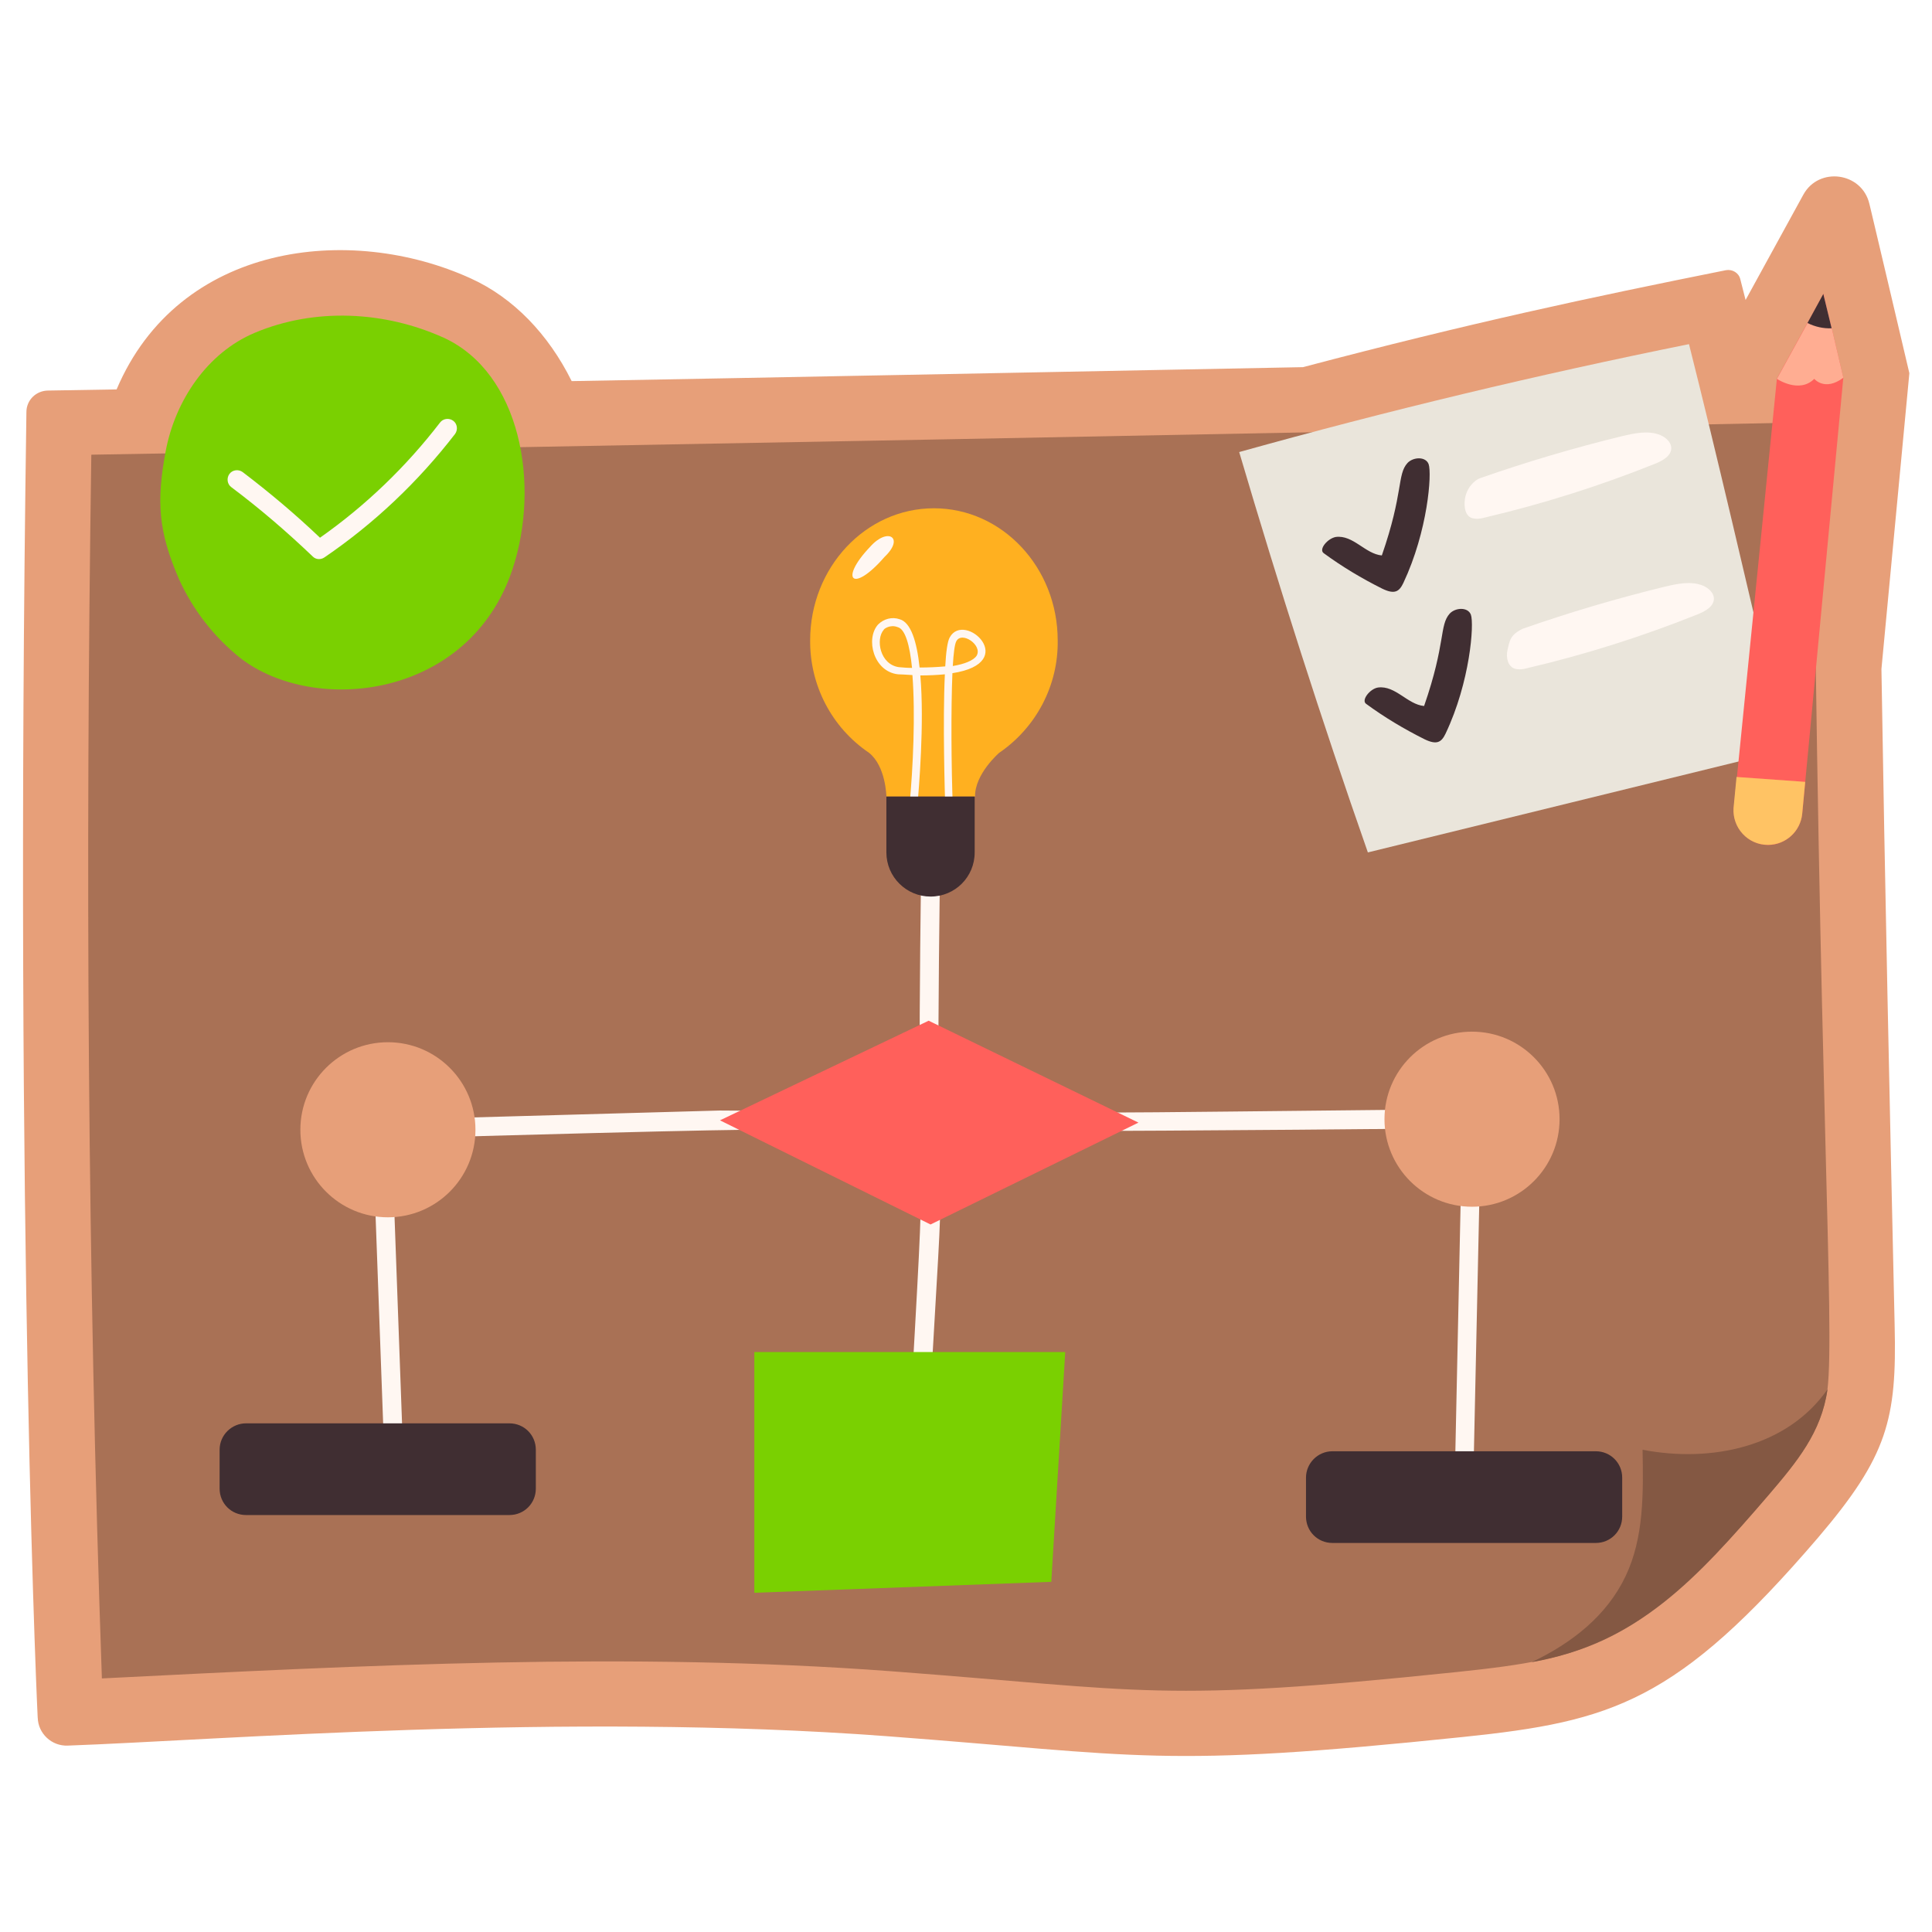 <svg width="360" height="360" viewBox="0 0 360 360" fill="none" xmlns="http://www.w3.org/2000/svg">
<path d="M353.039 246.937C352.125 206.367 351.211 164.391 350.578 124.664L355.781 69.539C355.781 69.469 348.328 37.898 348.328 37.969C346.922 32.062 338.906 31.008 336.023 36.281L325.265 55.898L324.281 52.031C324 50.836 322.804 50.133 321.609 50.344C296.015 55.477 273.937 60.188 242.789 68.414C188.297 69.469 145.758 70.312 106.523 71.016C102.164 62.227 95.625 55.477 87.75 51.891C65.25 41.625 33.328 45.211 21.726 72.562L9 72.773C6.75 72.773 4.922 74.531 4.922 76.781C2.672 230.906 7.172 324 7.031 320.062C7.101 323.016 9.633 325.406 12.656 325.266C40.289 324.281 104.976 319.008 165.164 323.508C212.906 327.094 215.929 329.555 272.742 323.648C300.445 320.766 312.539 317.109 338.765 286.523C351.703 271.336 353.461 264.516 353.039 246.937V246.937Z" fill="#E79F79"/>
<path d="M340.523 258.891C339.398 266.906 334.828 272.391 329.484 278.648C305.578 306.562 296.297 308.953 271.477 311.555C216.141 317.32 213.68 315 166.078 311.414C117.141 307.758 67.992 310.289 18.984 312.75C16.312 236.391 15.891 160.523 17.016 84.727C124.102 82.898 231.047 80.859 337.852 78.68C338.836 201.938 341.93 247.219 340.523 258.891Z" fill="#A97155"/>
<path d="M340.523 258.891C339.398 266.906 334.828 272.391 329.484 278.648C316.125 294.187 305.227 306.211 285.398 309.727C292.922 306.141 299.391 301.078 302.906 293.695C306.352 286.453 306.211 278.156 306.07 270.141C318.867 272.602 333 269.648 340.523 258.891Z" fill="#845843"/>
<path d="M314.719 64.125C286.523 69.82 258.609 76.5 230.906 84.234C238.289 109.266 246.234 134.156 254.883 158.836L329.414 140.555C332.227 139.852 332.578 138.867 332.016 136.688C325.336 108.141 319.852 84.516 314.719 64.125Z" fill="#EAE5DB"/>
<path d="M246.656 103.078C250.101 105.609 253.758 107.789 257.555 109.687C259.875 110.812 260.719 110.25 261.492 108.633C266.062 98.93 266.836 88.242 266.203 86.484C265.64 85.008 263.32 85.148 262.265 86.273C260.297 88.453 261.562 91.758 257.484 103.5C254.39 103.219 252.14 99.633 248.906 100.055C247.359 100.336 245.672 102.375 246.656 103.078Z" fill="#402E32"/>
<path d="M275.836 89.086C284.484 86.062 293.273 83.461 302.203 81.281C304.593 80.719 307.125 80.156 309.375 81.07C310.359 81.492 311.343 82.336 311.414 83.391C311.484 84.938 309.797 85.852 308.39 86.414C298.054 90.562 287.367 93.938 276.539 96.469C275.836 96.68 275.062 96.75 274.289 96.539C273.023 96.117 272.78 94.484 272.953 93.094C273.221 90.935 274.775 89.428 275.836 89.086Z" fill="#FFF7F2"/>
<path d="M254.531 131.133C257.977 133.664 261.633 135.844 265.43 137.742C267.75 138.867 268.594 138.305 269.367 136.687C273.938 127.055 274.711 116.297 274.078 114.539C273.516 113.062 271.195 113.203 270.141 114.328C268.172 116.508 269.438 119.812 265.359 131.555C262.266 131.273 260.016 127.687 256.781 128.109C255.305 128.32 253.617 130.43 254.531 131.133Z" fill="#402E32"/>
<path d="M283.781 117.141C292.429 114.117 301.218 111.516 310.148 109.336C312.539 108.773 315.07 108.211 317.32 109.125C318.304 109.547 319.289 110.391 319.359 111.445C319.429 112.992 317.742 113.906 316.335 114.469C306 118.617 295.312 121.992 284.484 124.523C283.781 124.734 283.007 124.805 282.234 124.594C280.968 124.172 280.584 122.514 280.898 121.148C281.311 119.353 281.381 118.287 283.781 117.141Z" fill="#FFF7F2"/>
<path d="M82.687 62.93C71.648 57.938 58.641 57.305 47.461 62.016C38.602 65.742 32.625 74.672 30.867 84.094C29.109 93.516 29.531 99.07 33.328 107.859C35.93 113.625 39.867 118.687 44.789 122.625C58.641 133.312 87.469 130.219 95.484 106.102C100.758 90.211 96.961 69.469 82.687 62.93Z" fill="#7AD001"/>
<path d="M58.289 103.711C53.508 99.141 48.445 94.781 43.101 90.773C42.328 90.211 42.187 89.086 42.75 88.312C43.312 87.539 44.437 87.398 45.211 87.961C50.203 91.758 55.054 95.836 59.625 100.195C68.133 94.219 75.656 86.977 81.984 78.75C82.547 77.977 83.672 77.836 84.445 78.398C85.219 78.961 85.359 80.086 84.797 80.859C77.906 89.789 69.75 97.523 60.469 103.852C59.766 104.344 58.851 104.273 58.289 103.711Z" fill="#FFF7F2"/>
<path d="M343.476 70.383C335.461 155.32 336.586 143.719 335.812 151.664C335.461 155.18 332.297 157.711 328.992 157.43C325.406 157.148 322.734 153.984 323.086 150.398C323.789 143.297 323.297 148.5 331.101 70.523C337.992 58.008 336.023 61.523 339.82 54.703C341.719 62.789 340.875 59.344 343.476 70.383Z" fill="#FF605B"/>
<path d="M343.477 70.383C340.031 72.984 338.062 70.594 338.062 70.594C335.25 73.406 331.102 70.594 331.102 70.594C337.992 58.078 336.023 61.594 339.82 54.773C341.719 62.789 340.875 59.344 343.477 70.383Z" fill="#FFAD92"/>
<path d="M336.375 145.688L335.812 151.664C335.461 154.969 332.718 157.43 329.414 157.43C325.687 157.43 322.804 154.266 323.015 150.609C323.015 150.469 323.086 149.906 323.578 144.773L336.375 145.688Z" fill="#FFC364"/>
<path d="M341.297 61.172C339.75 61.242 338.203 60.891 336.797 60.188L339.75 54.773L341.297 61.172Z" fill="#402E32"/>
<path d="M170.929 272.742C169.945 272.742 169.101 271.898 169.172 270.914C173.461 195.398 170.508 248.555 171.633 162.141C171.633 161.156 172.406 160.383 173.39 160.383C174.375 160.383 175.148 161.156 175.148 162.141C173.883 260.438 177.258 191.25 172.687 271.125C172.687 272.039 171.914 272.742 170.929 272.742Z" fill="#FFF7F2"/>
<path d="M272.812 278.859C271.828 278.859 271.055 278.016 271.055 277.031C271.055 276.047 270.914 283.711 272.461 210.234C91.688 211.992 199.195 208.688 72.984 212.133L75.164 272.039C75.164 273.023 74.461 273.797 73.477 273.867C72.492 273.867 71.719 273.164 71.648 272.18L69.398 210.516C69.398 209.531 70.102 208.758 71.086 208.687C71.789 208.687 63.352 208.898 134.086 206.93C221.273 207.492 189.141 207.492 274.219 206.648C275.203 206.648 275.977 207.492 275.977 208.406C275.977 209.32 276.117 201.867 274.5 277.031C274.57 278.086 273.797 278.859 272.812 278.859Z" fill="#FFF7F2"/>
<path d="M197.086 119.32C197.086 105.75 186.75 94.711 174.023 94.711C161.297 94.711 150.961 105.75 150.961 119.32C150.891 127.687 154.969 135.562 161.93 140.273C165.094 142.805 165.164 148.43 165.164 148.43H181.687C181.617 144.211 186.187 140.273 186.187 140.273C193.078 135.562 197.226 127.687 197.086 119.32Z" fill="#FFB020"/>
<path d="M169.453 150.258C170.156 142.945 170.578 132.961 170.016 125.789C168.82 125.719 167.836 125.648 167.344 125.648C162.773 125.156 161.226 119.039 163.617 116.367C164.672 115.313 166.219 114.891 167.625 115.383C169.734 115.945 170.859 119.602 171.351 124.383C172.969 124.383 174.516 124.313 176.133 124.172C176.273 121.5 176.555 119.461 176.976 118.758C179.719 113.766 190.195 123.469 177.469 125.438C177.187 132.117 177.258 142.875 177.539 150.258C177.539 151.172 176.133 151.242 176.133 150.328C176.062 148.219 175.641 134.367 176.062 125.648C174.516 125.789 173.039 125.859 171.492 125.859C172.266 134.859 171.211 146.953 170.93 150.398C170.789 151.313 169.383 151.172 169.453 150.258ZM164.672 117.352C163.125 119.109 163.969 123.82 167.484 124.313C168.258 124.383 169.101 124.453 169.945 124.453C169.523 120.234 168.68 117.211 167.273 116.859C165.867 116.297 164.672 117.211 164.672 117.352ZM178.172 119.531C177.891 120.094 177.68 121.711 177.539 124.102C179.648 123.75 181.336 123.117 181.969 122.203C183.164 120.234 179.156 117.492 178.172 119.531Z" fill="#FFF7F2"/>
<path d="M162.14 101.883C156.304 108 158.836 110.672 164.812 103.781C168.609 100.195 165.445 98.156 162.14 101.883Z" fill="#FFF7F2"/>
<path d="M165.164 148.43V158.836C165.164 163.406 168.891 167.062 173.391 167.062C177.961 167.062 181.617 163.406 181.617 158.836V148.43H165.164Z" fill="#402E32"/>
<path d="M173.039 190.195L134.156 208.758L173.391 228.164L212.133 209.18L173.039 190.195Z" fill="#FF605B"/>
<path d="M140.555 251.93H198.492L195.891 294.75L140.555 296.789V251.93Z" fill="#7AD001"/>
<path d="M274.289 224.859C283.298 224.859 290.602 217.556 290.602 208.547C290.602 199.538 283.298 192.234 274.289 192.234C265.28 192.234 257.977 199.538 257.977 208.547C257.977 217.556 265.28 224.859 274.289 224.859Z" fill="#E79F79"/>
<path d="M72.281 226.828C81.29 226.828 88.594 219.525 88.594 210.516C88.594 201.506 81.29 194.203 72.281 194.203C63.272 194.203 55.969 201.506 55.969 210.516C55.969 219.525 63.272 226.828 72.281 226.828Z" fill="#E79F79"/>
<path d="M45.844 265.219H94.922C97.664 265.219 99.844 267.398 99.844 270.141V277.383C99.844 280.125 97.664 282.305 94.922 282.305H45.844C43.102 282.305 40.922 280.125 40.922 277.383V270.141C40.922 267.398 43.172 265.219 45.844 265.219Z" fill="#402E32"/>
<path d="M248.273 270.422H297.352C300.094 270.422 302.273 272.602 302.273 275.344V282.586C302.273 285.328 300.094 287.508 297.352 287.508H248.273C245.531 287.508 243.352 285.328 243.352 282.586V275.344C243.352 272.672 245.531 270.422 248.273 270.422Z" fill="#402E32"/>
</svg>
